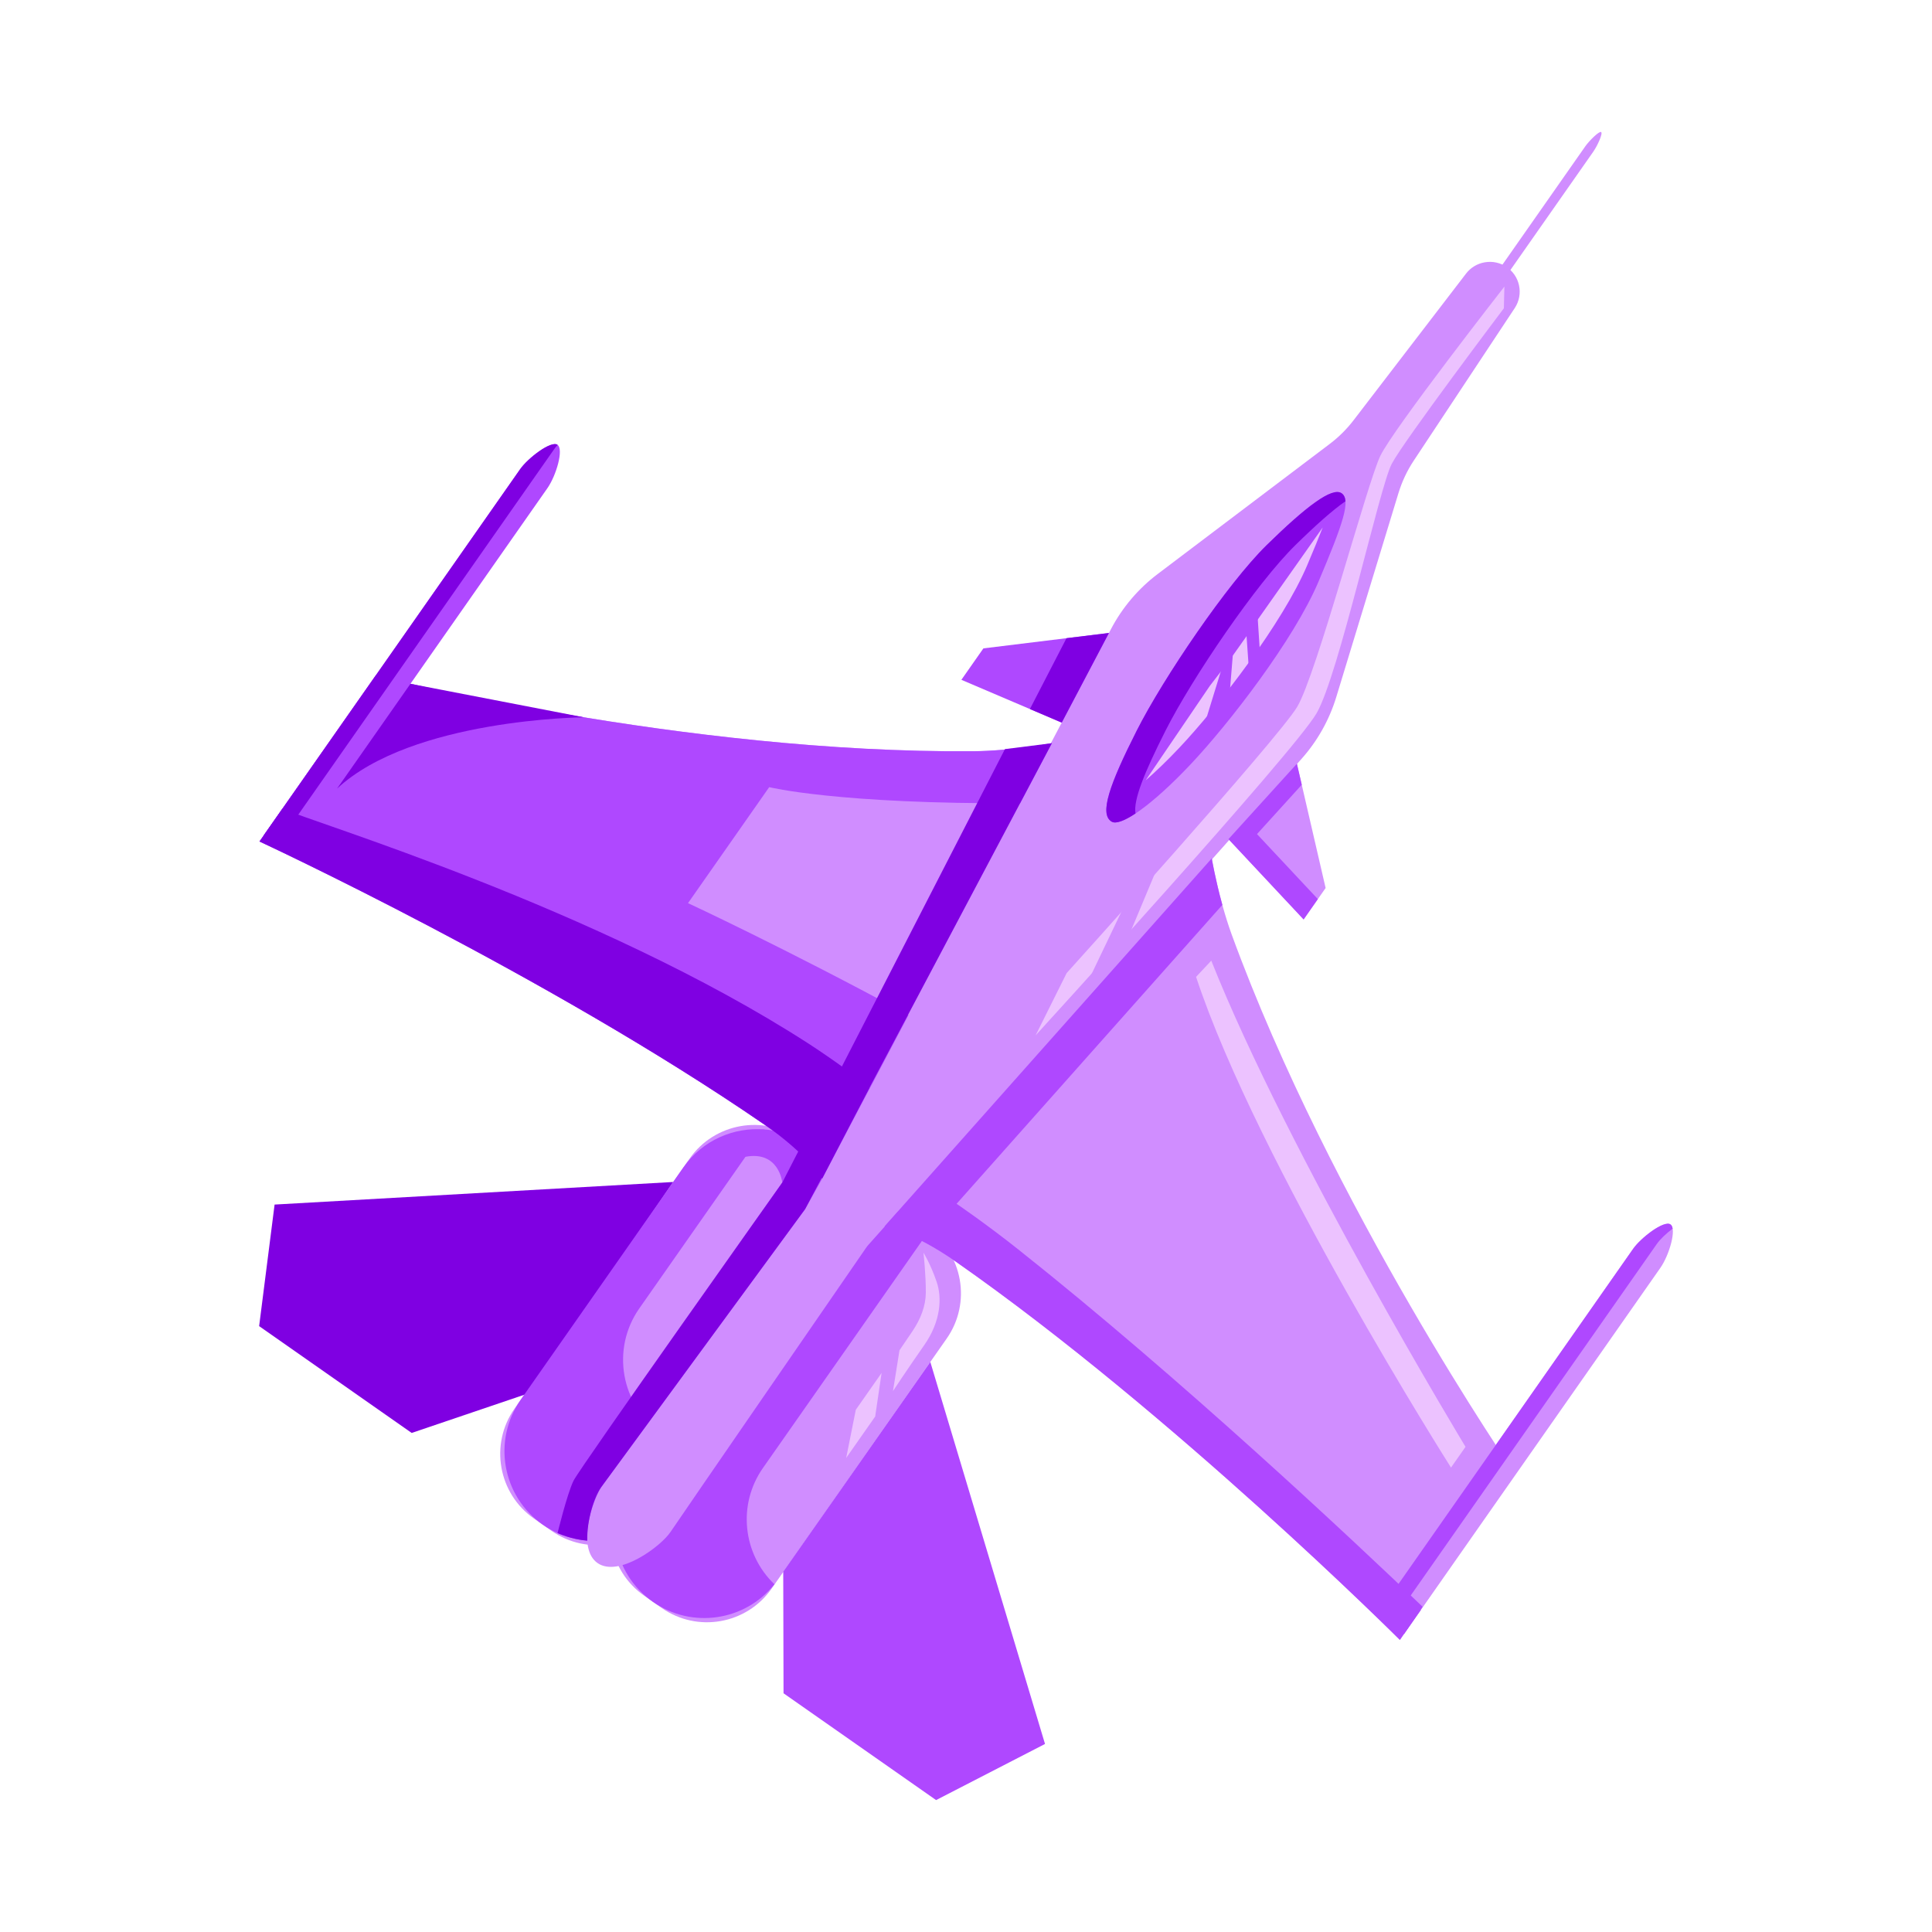 <?xml version="1.0" encoding="utf-8"?>
<!-- Generator: Adobe Illustrator 26.0.3, SVG Export Plug-In . SVG Version: 6.00 Build 0)  -->
<svg version="1.1" id="Слой_1" xmlns="http://www.w3.org/2000/svg" xmlns:xlink="http://www.w3.org/1999/xlink" x="0px" y="0px"
	 viewBox="0 0 1080 1080" style="enable-background:new 0 0 1080 1080;" xml:space="preserve">
<style type="text/css">
	.st0{fill:#E5E5E5;}
	.st1{fill:#96FF31;}
	.st2{fill:#84EA00;}
	.st3{fill:#A9B4B5;}
	.st4{fill:#869496;}
	.st5{fill:#EA5F00;}
	.st6{fill:#C65000;}
	.st7{fill:#FF7300;}
	.st8{fill:#899296;stroke:#54606D;stroke-width:15;stroke-miterlimit:10;}
	.st9{fill:#778389;stroke:#54606D;stroke-width:15;stroke-linecap:round;stroke-linejoin:round;stroke-miterlimit:10;}
	.st10{fill:#54606D;}
	.st11{fill:#FFBE2C;}
	.st12{fill:#FF9D00;}
	.st13{fill:#899296;}
	.st14{fill:#BCBFC1;}
	.st15{fill:#FFD488;}
	.st16{fill:#FF2A00;}
	.st17{fill:#DD0A00;}
	.st18{fill:#FFEEA9;}
	.st19{fill:#FFDC9F;}
	.st20{fill:#606A6D;stroke:#1C242B;stroke-width:30;stroke-miterlimit:10;}
	.st21{fill:#FFCF48;}
	.st22{fill:#FF7761;}
	.st23{fill:#606A6D;}
	.st24{fill:#005B77;}
	.st25{fill:#00404F;}
	.st26{fill:#9DA6A8;}
	.st27{fill:#384042;}
	.st28{fill:#00D6D6;}
	.st29{fill:#00F9EC;}
	.st30{fill:#606A6D;stroke:#1C242B;stroke-width:80;stroke-miterlimit:10;}
	.st31{fill:#606A6D;stroke:#1C242B;stroke-width:60;stroke-miterlimit:10;}
	.st32{fill:#00899B;}
	.st33{fill:#006A7C;}
	.st34{fill:#00BBC9;}
	.st35{fill:#FFDA00;}
	.st36{fill:#F7B000;}
	.st37{fill:#FFEA80;}
	.st38{fill:#7C9998;}
	.st39{fill:none;stroke:#B73800;stroke-width:8;stroke-miterlimit:10;}
	.st40{fill:#A1B2B1;}
	.st41{fill:#42727A;}
	.st42{fill:#B73800;}
	.st43{fill:#A1DB00;}
	.st44{fill:#76C100;}
	.st45{fill:#00AFA6;}
	.st46{fill:#006F77;}
	.st47{fill:#C14000;}
	.st48{fill:#FF6F0D;stroke:#CC2B00;stroke-width:4;stroke-miterlimit:10;}
	.st49{fill:#FFEB76;}
	.st50{fill:#FFD93B;}
	.st51{fill:#842500;}
	.st52{fill:#DFFF22;}
	.st53{fill:#6CF5FF;}
	.st54{fill:#00CFFF;}
	.st55{fill:#00A5F7;}
	.st56{fill:none;stroke:#9B00CE;stroke-width:3;stroke-miterlimit:10;}
	.st57{fill:none;stroke:#D376FF;stroke-width:3;stroke-miterlimit:10;}
	.st58{fill:none;stroke:#7400A5;stroke-width:3;stroke-miterlimit:10;}
	.st59{fill:#BBFDFF;}
	.st60{fill:#92FCFF;}
	.st61{fill:#A6FFFF;}
	.st62{fill:none;stroke:#F7ABFF;stroke-width:3;stroke-miterlimit:10;}
	.st63{fill:#D08DFF;}
	.st64{fill:#AF48FF;}
	.st65{fill:#7F00E2;}
	.st66{fill:#ECC2FF;}
	.st67{fill:#006FDD;}
	.st68{fill:#004FC1;}
	.st69{fill:#2A333A;stroke:#A0ACAF;stroke-width:30;stroke-miterlimit:10;}
	.st70{fill:#DB0000;}
	.st71{fill:#9B0000;}
	.st72{fill:#7C0000;}
	.st73{fill:#FF1F1F;}
	.st74{fill:#80C6FF;}
	.st75{fill:#E2E2E2;}
</style>
<g>
	<path class="st63" d="M308.34,855.78l-9.9-6.93c-19.95-13.97-24.8-41.46-10.83-61.41l97.87-139.78
		c13.97-19.95,41.46-24.8,61.41-10.83l9.9,6.93c19.95,13.97,24.8,41.46,10.83,61.41l-97.87,139.78
		C355.79,864.89,328.29,869.74,308.34,855.78z"/>
	<path class="st63" d="M369.92,898.88l-9.9-6.93c-19.95-13.97-24.8-41.46-10.83-61.41l97.87-139.78
		c13.97-19.95,41.46-24.8,61.41-10.83l9.9,6.93c19.95,13.97,24.8,41.46,10.83,61.41l-97.87,139.78
		C417.36,908,389.86,912.85,369.92,898.88z"/>
	<polygon class="st64" points="620.5,353.77 549.72,362.45 537.42,380.02 593.97,404.14 	"/>
	<path class="st63" d="M588.01,415.45c0,0-22.44,4.32-43.76,4.5c-161.82,1.38-334.29-42.28-334.29-42.28l-64.92,92.73
		c0,0,160.07,74.25,282.16,158.18c24.04,16.53,32.38,30.33,32.38,30.33L588.01,415.45z"/>
	<polygon class="st63" points="724.97,426.92 741.03,496.4 728.73,513.97 686.72,469.08 	"/>
	<path class="st63" d="M677.38,479.84c0,0,3.83,22.53,11.14,42.55c55.5,152.01,158.06,301,158.06,301l-64.04,93.33
		c0,0-126.86-126.64-248.3-211.51c-23.91-16.71-39.77-19.68-39.77-19.68L677.38,479.84z"/>
	<polygon class="st65" points="376.31,660.74 153.5,673.36 144.86,741.31 230.13,801.02 295.41,778.88 	"/>
	<path class="st64" d="M162.67,477.62l-15.22-10.66c0,0,138.99-198.52,143.31-204.69c4.32-6.17,17.28-16.14,20.88-13.62
		c3.6,2.52-0.72,17.23-5.66,24.28C301.05,279.98,162.67,477.62,162.67,477.62z"/>
	<path class="st63" d="M784.85,913.43l-15.22-10.66c0,0,138.99-198.52,143.31-204.69c4.32-6.17,17.28-16.14,20.88-13.62
		c3.6,2.52-0.72,17.23-5.66,24.28C923.22,715.79,784.85,913.43,784.85,913.43z"/>
	<path class="st64" d="M426.5,820.6l90.94-129.88c0.6-0.86,1.23-1.68,1.87-2.49c-1.81-1.73-3.78-3.35-5.9-4.83l0,0
		c-22.68-15.88-53.95-10.37-69.83,12.32l-90.94,129.88c-15.88,22.68-10.37,53.95,12.32,69.83l0,0
		c21.83,15.28,51.59,10.75,67.95-9.82C415.29,868.78,412.1,841.16,426.5,820.6z"/>
	<path class="st64" d="M369.69,801.25L369.69,801.25c-22.68-15.88-28.2-47.14-12.32-69.83l70.03-100.02
		c-17.23-1.47-34.75,6.01-45.39,21.19l-90.94,129.88c-15.88,22.68-10.37,53.95,12.32,69.83l0,0c22.68,15.88,53.95,10.37,69.83-12.32
		l20.91-29.87C385.62,809.4,377.19,806.5,369.69,801.25z"/>
	<polygon class="st64" points="520.05,761.33 584.17,974.89 523.28,1006.26 438,946.55 437.83,878.58 	"/>
	<path class="st63" d="M374.91,856.25c-5.56,8.38-29.2,25.68-40.89,17.5c-11.69-8.18-3.11-35.49,2.97-43.77L450.07,675.9
		c0.49-0.66,0.92-1.36,1.31-2.09l169.74-322.28c6.33-12.01,15.22-22.48,26.05-30.67l96.22-72.75c4.98-3.77,9.43-8.19,13.24-13.15
		l62.92-82.04c2.53-3.3,6.21-5.54,10.31-6.26l0.13-0.02c8.81-1.55,17.28,4.14,19.16,12.89v0c0.94,4.38,0.08,8.95-2.39,12.68
		l-56.47,85.3c-3.7,5.59-6.57,11.69-8.53,18.1l-34.78,114.05c-3.9,12.78-10.52,24.57-19.42,34.55L485.42,695.9
		c-0.46,0.51-0.88,1.05-1.27,1.62C475.79,709.65,380.23,848.24,374.91,856.25z"/>
	<path class="st63" d="M818.96,187.17l-4.4-3.08c0,0,69.5-99.26,71.66-102.34c2.16-3.08,7.79-8.66,8.83-7.93
		c1.04,0.73-1.96,7.49-4.43,11.02C888.15,88.35,818.96,187.17,818.96,187.17z"/>
	<polygon class="st64" points="702.67,466.26 727.69,438.69 724.97,426.92 686.72,469.08 728.73,513.97 736.68,502.6 	"/>
	<path class="st64" d="M569.28,698.49c-18.37-14.58-34.54-25.56-34.54-25.56L683.3,505.85c-3.9-14.15-5.92-26.01-5.92-26.01
		l-182.91,205.7c0,0,15.86,2.97,39.77,19.68c121.44,84.87,248.3,211.51,248.3,211.51l12.71-18.53
		C756.13,860.74,660.43,770.82,569.28,698.49z"/>
	<path class="st64" d="M787.82,892.99c0,0,134.19-191.66,138.36-197.62c1.82-2.6,5.25-5.87,8.84-8.54c-0.18-1.1-0.57-1.93-1.2-2.37
		c-3.6-2.52-16.56,7.45-20.88,13.62c-4.32,6.17-143.31,204.69-143.31,204.69l15.22,10.66c0,0,3.51-5.02,9.44-13.48L787.82,892.99z"
		/>
	<path class="st64" d="M384.6,504.86l45.39-64.84c0,0,38.11,9.55,140.31,8.99l17.71-33.57c0,0-22.44,4.32-43.76,4.5
		c-161.82,1.38-334.29-42.28-334.29-42.28l-64.92,92.73c0,0,160.07,74.25,282.16,158.18c24.04,16.53,32.38,30.33,32.38,30.33
		l48.27-91.51C438.64,529.93,384.6,504.86,384.6,504.86z"/>
	<polygon class="st64" points="362.54,795.17 450.07,675.9 459.59,658.91 451.84,640.28 353.03,781.41 347.32,796.7 	"/>
	<path class="st64" d="M437.3,661.05c0,0-1.78-17.91-20.57-14.4c-16.57,3.09-6.14-15.58,10.67-15.24
		c13.47,0.27,20.75,14.15,20.75,14.15L437.3,661.05z"/>
	<path class="st64" d="M665.43,427.4c-21.52,22.78-38.87,34.86-43.98,31.93c-7.13-4.1-1.22-20.82,13.94-50.8
		c15-29.65,50.78-82.32,72.65-103.77s36.62-32.76,41.95-29.02c5.33,3.73,0.84,16.81-12.92,49.35S686.96,404.62,665.43,427.4z"/>
	<path class="st66" d="M730.82,315.77c3.44-8.14,6.3-15.06,8.58-20.93l-36.83,52.24l0-0.01c-8.14,12.43-17.33,24.99-26.26,36.33l0,0
		l-35.89,52.82c5.68-4.91,12.02-11,18.76-18.14C680.71,395.31,717.06,348.31,730.82,315.77z"/>
	<polygon class="st64" points="683.32,372.47 672.33,408.17 687.02,392.44 689.33,363.88 	"/>
	<polygon class="st64" points="696.62,352.54 697.98,372.05 704.3,364.54 702.93,343.53 	"/>
	<path class="st65" d="M651.53,408.45c15-29.65,50.78-82.32,72.65-103.77c11.34-11.12,20.76-19.51,27.95-24.49
		c-0.16-2.11-0.86-3.55-2.14-4.45c-5.33-3.73-20.07,7.58-41.95,29.02c-21.88,21.45-57.66,74.12-72.65,103.77
		c-15.16,29.98-21.07,46.7-13.94,50.8c2.26,1.3,6.93-0.35,13.3-4.57C633.47,447.23,639.67,431.9,651.53,408.45z"/>
	<path class="st66" d="M840.97,160.21l-0.3,12.13c0,0-55.76,73.85-62.66,86.91c-6.9,13.06-29.51,117.73-42,139.42
		S578.89,578.82,578.89,578.82l17.37-34.85c0,0,118.15-130.87,128.88-148.83c10.72-17.96,39.13-125.16,46.49-140.36
		C778.99,239.58,840.97,160.21,840.97,160.21z"/>
	<polygon class="st63" points="606.88,551.41 630.18,502.76 647.82,482.97 630.13,525.25 	"/>
	<path class="st66" d="M677.11,537.01c43.13,108.43,142.13,271.78,142.13,271.78l-8.12,11.59c0,0-108.23-170.55-142.51-274.3
		L677.11,537.01z"/>
	<path class="st66" d="M516.23,700.27c0,0,3.87,6.08,7.38,16.33c2.94,8.58,2.56,21.74-7,35.4c-9.56,13.66-17.43,25.63-17.43,25.63
		l3.64-22.82c0,0,4.57-6.65,7.32-10.77c4.5-6.72,7.34-13.94,7.4-21.42C517.62,712.82,516.23,700.27,516.23,700.27z"/>
	<polygon class="st66" points="492.82,767.48 489.23,791.85 473.02,815 478.4,788.07 	"/>
	<polygon class="st65" points="596.18,356.75 575.73,396.36 593.51,403.95 619.9,353.84 	"/>
	<path class="st65" d="M588.01,415.45L450.07,675.9c0,0-104.78,142.77-114.01,155.46c-3.88,5.33-8.03,18.31-7.79,29.88
		c-8.82-0.68-16.59-4.22-16.59-4.22s5.34-22,8.95-29.33S437.3,661.05,437.3,661.05l124.47-242.29L588.01,415.45z"/>
	<path class="st65" d="M451.61,583.15c-117.82-75.92-277.9-123.72-293.7-131.13l-12.86,18.37c0,0,160.07,74.25,282.16,158.18
		c24.04,16.53,32.38,30.33,32.38,30.33l26.46-50.94C481.59,603.84,464.29,591.32,451.61,583.15z"/>
	<path class="st65" d="M229.44,382.25l-41.02,58.59c41.96-39.1,137.92-39.87,137.92-39.87L229.44,382.25z"/>
	<path class="st65" d="M166.52,455.71c0,0,138.99-198.52,143.31-204.69c0.51-0.73,1.14-1.51,1.87-2.32
		c-0.02-0.01-0.03-0.03-0.05-0.05c-3.6-2.52-16.56,7.45-20.88,13.62c-4.32,6.17-143.31,204.69-143.31,204.69l15.22,10.66
		c0,0,4.97-7.1,13.05-18.64L166.52,455.71z"/>
</g>
</svg>
